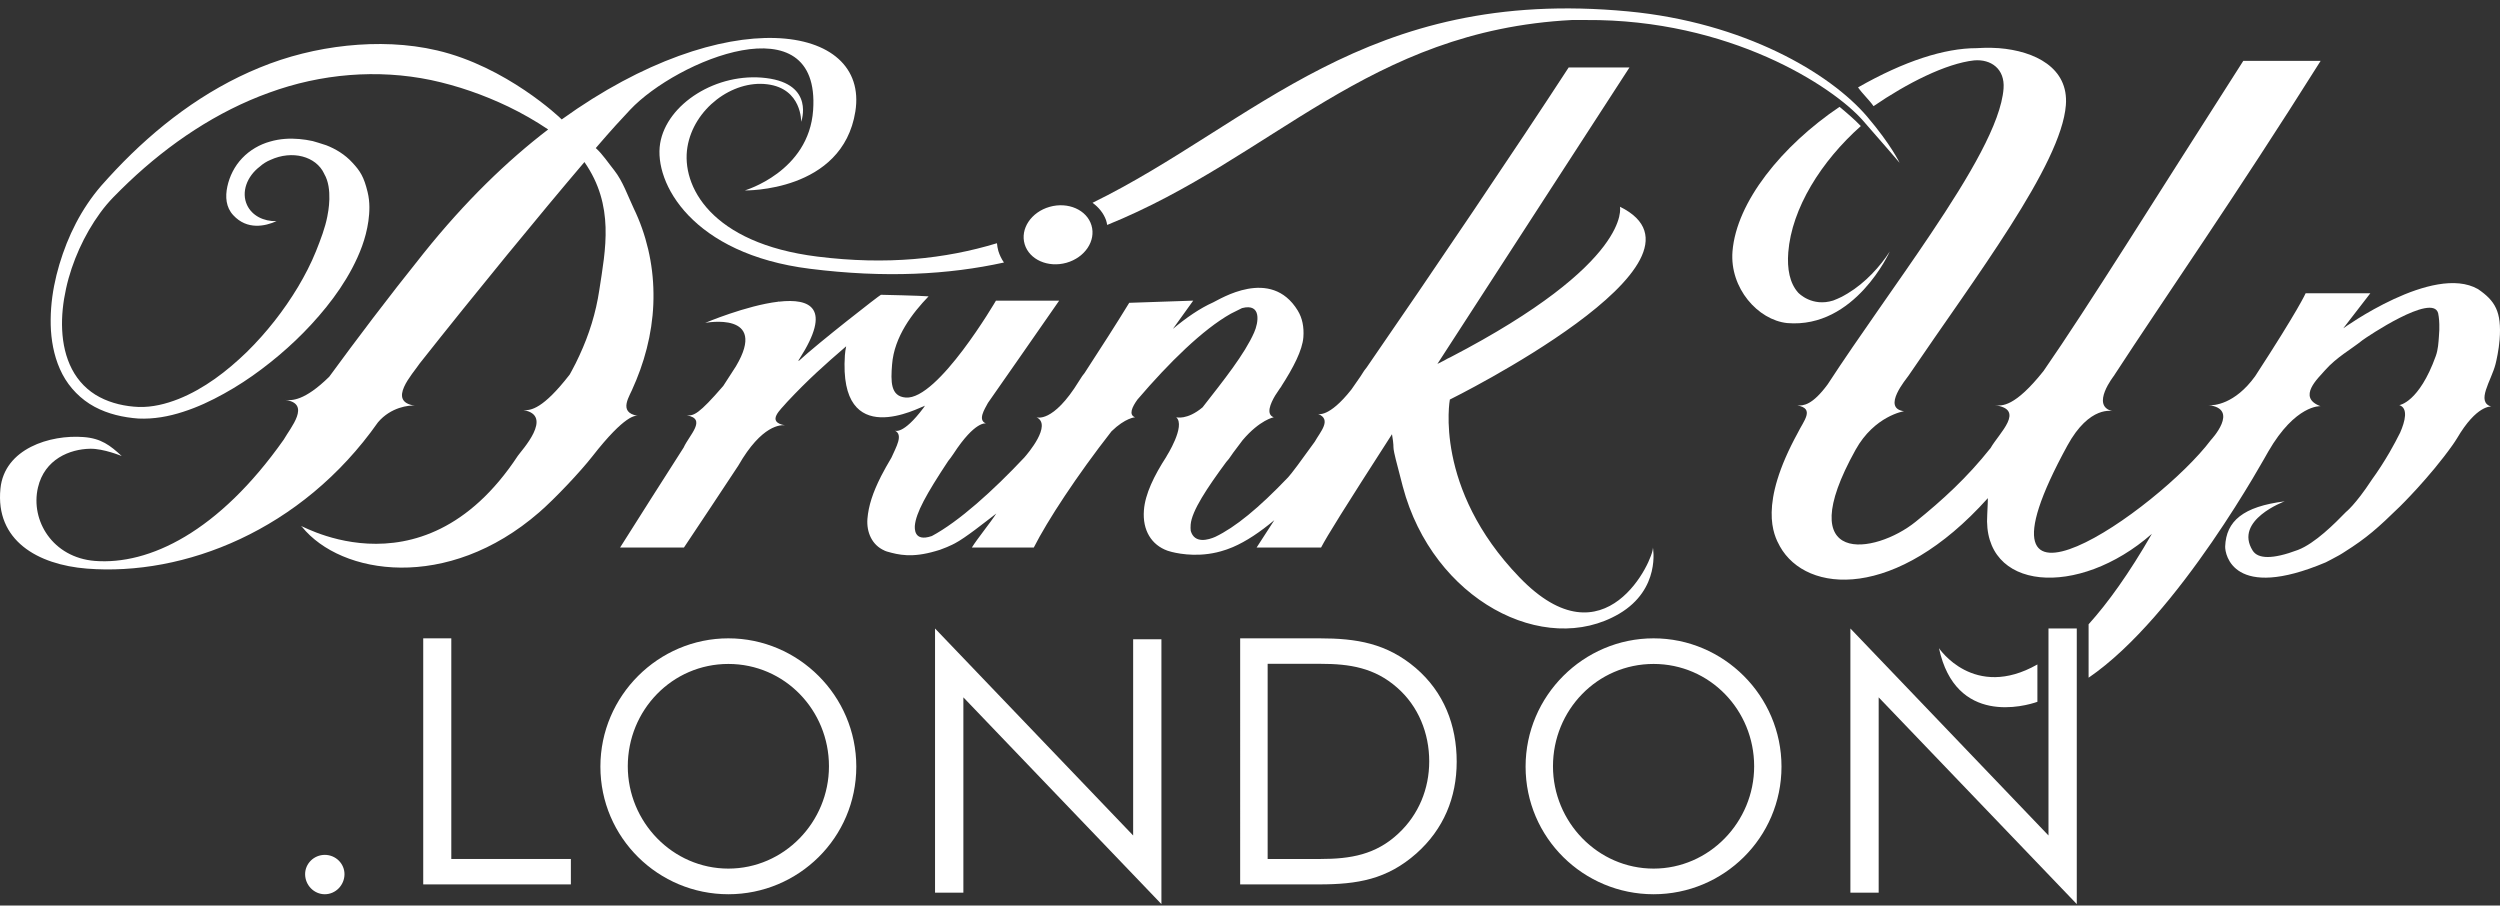 <?xml version="1.0" encoding="UTF-8"?>
<svg width="254px" height="92px" viewBox="0 0 254 92" version="1.1" xmlns="http://www.w3.org/2000/svg" xmlns:xlink="http://www.w3.org/1999/xlink">
    <rect x="0" y="0" width="254" height="92" fill="#333333" stroke="none"/>
    <!-- Generator: Sketch 54.1 (76490) - https://sketchapp.com -->
    <title>drinkup (1)</title>
    <desc>Created with Sketch.</desc>
    <g id="Page-1" stroke="none" stroke-width="1" fill="none" fill-rule="evenodd">
        <g id="Work-V2" transform="translate(-1425, -3631)" fill="#FFFFFF" fill-rule="nonzero">
            <g id="drinkup-(1)" transform="translate(1425, 3631)">
                <path d="M108.355,26.697 C110.228,26.167 111.366,24.464 110.893,22.893 C110.424,21.323 108.518,20.483 106.645,21.014 C104.772,21.544 103.633,23.247 104.108,24.817 C104.577,26.381 106.482,27.226 108.355,26.697 Z" id="Path"></path>
                <path d="M57.07,12.135 C56.874,11.919 51.424,6.764 44.418,5.124 C41.422,4.422 38.3,4.328 35.244,4.645 C32.188,4.969 29.194,5.711 26.375,6.871 C20.729,9.179 15.859,12.93 11.78,17.235 C11.274,17.775 10.76,18.329 10.275,18.882 C9.77,19.468 9.304,20.082 8.878,20.717 C8.029,21.978 7.333,23.334 6.774,24.731 C5.668,27.532 5,30.527 5.176,33.577 C5.277,35.095 5.615,36.633 6.342,38.023 C7.065,39.406 8.224,40.586 9.607,41.329 C10.99,42.071 12.514,42.408 14.052,42.524 C15.617,42.597 17.155,42.314 18.605,41.841 C20.062,41.376 21.437,40.729 22.759,39.993 C24.089,39.259 25.356,38.428 26.564,37.518 C28.992,35.695 31.217,33.603 33.16,31.188 C34.131,29.98 35.022,28.686 35.777,27.262 C36.526,25.837 37.167,24.286 37.429,22.464 C37.551,21.559 37.604,20.562 37.349,19.515 C36.978,17.977 36.6,17.382 35.817,16.54 C35.042,15.682 34.07,15.116 33.147,14.758 C32.911,14.663 31.771,14.333 31.771,14.333 C31.332,14.238 30.88,14.164 30.408,14.124 C29.478,14.043 28.459,14.082 27.427,14.387 C26.401,14.67 25.377,15.251 24.601,16.074 C23.819,16.89 23.32,17.923 23.097,18.954 C22.875,19.993 22.948,21.059 23.697,21.862 C25.114,23.401 26.948,22.982 28.095,22.469 C26.78,22.503 25.599,21.909 25.1,20.83 C24.493,19.521 25.08,17.921 26.409,16.916 C26.718,16.64 27.076,16.41 27.488,16.242 C29.673,15.237 32.108,15.864 32.937,17.652 C32.937,17.66 32.943,17.665 32.943,17.672 C33.828,19.164 33.341,21.58 33.253,22.01 C33.031,23.144 32.586,24.318 32.101,25.533 C31.608,26.754 30.98,27.976 30.272,29.163 C28.849,31.53 27.09,33.784 25.072,35.768 C23.049,37.725 20.749,39.492 18.139,40.538 C16.837,41.051 15.468,41.388 14.098,41.348 C12.729,41.294 11.326,40.983 10.125,40.349 C8.917,39.721 7.941,38.723 7.312,37.509 C6.679,36.295 6.382,34.911 6.315,33.515 C6.247,32.112 6.408,30.695 6.713,29.311 C7.016,27.922 7.481,26.572 8.06,25.284 C8.647,23.988 9.356,22.754 10.179,21.627 C10.59,21.06 11.042,20.527 11.521,20.034 C12.027,19.514 12.539,19.015 13.059,18.516 C17.227,14.562 22.063,11.316 27.35,9.414 C32.625,7.484 38.358,7.006 43.787,8.133 C46.499,8.713 49.13,9.631 51.64,10.831 C53.035,11.505 54.391,12.275 55.693,13.153 C51.538,16.33 47.254,20.466 43.025,25.749 C39.357,30.324 36.213,34.501 33.448,38.279 C30.918,40.762 29.624,40.701 28.99,40.633 C31.647,41.012 29.516,43.446 28.829,44.663 C22.204,54.067 15.137,57.42 9.633,56.989 C5.361,56.645 3.073,52.894 3.856,49.533 C4.53,46.638 7.113,45.626 9.158,45.593 C10.527,45.566 12.368,46.335 12.368,46.335 C11.194,45.248 10.271,44.54 8.504,44.406 C5.084,44.136 0.449,45.586 0.045,49.64 C-0.488,54.91 3.815,57.372 8.827,57.771 C18.654,58.547 30.64,53.945 38.402,42.907 C39.718,41.354 41.573,41.153 42.146,41.214 C39.279,40.809 41.929,37.995 42.644,36.922 C48.378,29.669 54.847,21.788 59.378,16.465 C62.461,20.891 61.517,25.351 60.89,29.466 C60.546,31.774 59.858,33.987 58.873,36.107 C58.637,36.645 58.36,37.165 58.084,37.685 C58.024,37.806 57.955,37.921 57.888,38.042 C57.874,38.062 57.861,38.069 57.854,38.089 C55.17,41.543 53.929,41.727 53.173,41.666 C56.35,42.198 52.931,45.828 52.614,46.307 C42.61,61.518 29.309,52.483 30.691,53.536 C34.65,58.421 45.442,60.169 54.784,52.051 C56.402,50.648 58.98,47.908 60.187,46.363 C63.579,42.018 64.611,42.221 64.807,42.255 C62.689,41.89 64.031,40.203 64.368,39.259 C64.456,39.049 64.557,38.834 64.645,38.617 C65.785,35.851 66.44,32.815 66.393,29.792 C66.365,26.769 65.657,23.794 64.389,21.176 C63.769,19.861 63.283,18.423 62.406,17.303 C61.813,16.568 61.232,15.67 60.531,15.043 C62.156,13.147 63.148,12.081 64.024,11.15 C68.759,6.123 83.388,0.07 82.614,11.19 C82.183,17.458 75.667,19.348 75.667,19.348 C75.667,19.348 85.602,19.549 86.904,11.325 C88.326,2.358 73.758,0.125 57.07,12.135 Z" id="Path"></path>
                <path d="M101.432,25.5 C101.358,25.241 101.318,24.977 101.29,24.711 C96.04,26.308 90.093,26.951 83.042,26.069 C72.211,24.718 69.193,18.876 69.843,14.941 C70.485,11.046 74.411,8.118 77.949,8.562 C81.494,9 81.399,12.377 81.399,12.377 C81.399,12.377 82.821,8.549 77.854,7.933 C72.834,7.304 67.732,10.556 67.07,14.571 C66.412,18.585 70.329,25.818 82.292,27.308 C89.943,28.269 96.384,27.905 102,26.672 C101.756,26.315 101.561,25.925 101.432,25.5 Z" id="Path"></path>
                <path d="M189.705,11.85 C185.914,7.409 177.165,2.273 165.427,1.159 C138.666,-1.378 127.452,12.554 111,20.604 C111.64,21.069 112.115,21.66 112.368,22.35 C112.422,22.515 112.463,22.681 112.49,22.855 C129.378,16.018 138.965,3.115 159.698,2.034 L161.114,2.034 C175.722,1.928 186.215,8.777 189.263,12.235 C191.202,14.431 193,16.543 193,16.543 C193,16.543 192.155,14.731 189.705,11.85 Z" id="Path"></path>
                <path d="M79.441,43.343 C79.485,43.355 79.516,43.366 79.559,43.366 C79.56,43.367 79.516,43.356 79.441,43.343 Z" id="Path"></path>
                <path d="M154.376,58.655 C145.627,49.588 147.305,40.594 147.305,40.594 C147.305,40.594 175.804,26.513 164.586,21.003 C164.586,21.003 165.918,26.646 147.359,36.297 C147.176,36.377 146.974,36.477 146.759,36.611 C146.568,36.705 146.378,36.799 146.189,36.899 C146.141,36.92 146.094,36.947 146.041,36.973 C152.8,26.511 161.886,12.53 165.554,6.855 L159.376,6.855 C154.241,14.749 145.371,27.898 138.855,37.329 C138.72,37.476 138.517,37.765 138.219,38.254 C137.909,38.709 137.603,39.146 137.298,39.58 C134.997,42.488 133.908,42.053 133.908,42.053 C135.35,42.616 134.133,43.883 133.578,44.881 C132.19,46.819 131.223,48.111 130.879,48.488 C127.873,51.637 125.505,53.567 123.469,54.545 C122.779,54.847 121.365,55.276 120.979,53.936 C120.959,53.749 120.951,53.533 120.971,53.298 C121.081,51.911 122.644,49.573 124.586,46.938 C124.742,46.778 124.937,46.53 125.182,46.155 C125.216,46.102 125.25,46.06 125.283,46.007 C125.601,45.585 125.926,45.156 126.25,44.721 C128.01,42.649 129.412,42.394 129.412,42.394 C128.599,42.1 129.073,41.001 129.559,40.182 C129.736,39.928 129.904,39.673 130.067,39.418 C130.135,39.331 130.182,39.278 130.182,39.278 L130.163,39.278 C131.42,37.335 132.321,35.578 132.422,34.265 C132.502,33.219 132.308,32.301 131.861,31.571 C131.861,31.564 131.855,31.564 131.855,31.558 C129.12,27.074 123.903,30.431 123.26,30.72 C121.9,31.329 120.519,32.282 119.168,33.414 L121.231,30.545 L114.729,30.766 C113.436,32.884 111.88,35.304 110.202,37.884 C110.054,38.051 109.871,38.32 109.627,38.715 C106.96,43.065 105.303,42.394 105.303,42.394 C106.934,43.152 104.403,46.107 104.065,46.489 C100.905,49.847 97.427,52.99 94.667,54.465 C94.661,54.465 94.661,54.465 94.661,54.465 C92.801,55.101 92.942,53.62 92.949,53.399 C93.064,52.125 94.072,50.256 96.339,46.832 C96.488,46.657 96.657,46.428 96.868,46.113 C99.086,42.709 100.176,43.024 100.176,43.024 C99.303,42.682 100.033,41.577 100.377,40.933 C102.326,38.132 104.715,34.727 107.611,30.546 L101.189,30.546 C101.189,30.546 95.296,40.652 92.022,40.391 C90.465,40.27 90.499,38.762 90.634,37.04 C90.851,34.192 92.725,31.786 94.342,30.11 C93.57,30.037 89.564,29.95 89.505,29.95 C89.409,29.95 83.158,34.823 81.155,36.671 L81.121,36.611 C81.155,36.558 81.189,36.518 81.222,36.464 C84.565,31.263 82.311,30.291 79.152,30.647 C79.152,30.647 79.085,30.619 79.064,30.653 C75.81,31.041 71.648,32.805 71.648,32.805 C71.648,32.805 78.123,31.579 74.767,37.222 C74.334,37.885 73.914,38.548 73.482,39.212 C70.998,42.087 70.492,42.255 69.774,42.201 C71.864,42.55 70.017,44.218 69.462,45.465 C67.283,48.863 65.138,52.248 63,55.631 L69.488,55.631 C69.488,55.631 74.902,47.51 75.015,47.302 C77.411,43.119 79.366,43.16 79.752,43.212 C77.782,42.858 79.346,41.598 79.969,40.841 C82.12,38.548 83.737,37.108 85.97,35.184 C85.909,35.486 85.862,35.794 85.841,36.09 C85.184,45.902 93.433,41.384 93.974,41.217 C93.927,41.29 93.887,41.358 93.84,41.424 C91.716,44.26 90.904,43.744 90.904,43.744 C91.81,44.159 91.052,45.399 90.572,46.492 C90.167,47.175 89.814,47.804 89.51,48.394 C89.51,48.402 89.504,48.408 89.504,48.408 C88.672,50.057 88.239,51.39 88.13,52.717 C88.029,54.051 88.577,55.384 89.877,55.942 L89.87,55.948 C89.87,55.948 89.957,55.989 90.127,56.041 C90.133,56.041 90.133,56.041 90.133,56.041 C91.304,56.376 92.65,56.697 95.052,55.994 C95.207,55.955 95.363,55.909 95.519,55.854 C95.526,55.846 95.533,55.846 95.546,55.841 C95.736,55.774 95.925,55.7 96.121,55.619 C96.142,55.612 96.168,55.606 96.189,55.592 C96.236,55.573 96.269,55.559 96.309,55.539 C96.316,55.539 96.324,55.531 96.324,55.531 C96.622,55.405 96.845,55.298 97.008,55.209 C98.077,54.654 100.058,53.066 101.222,52.174 C100.66,53.059 99.267,54.767 98.739,55.631 L105.032,55.631 C106.418,52.891 109.423,48.306 112.928,43.822 C114.335,42.449 115.323,42.395 115.323,42.395 C114.64,42.147 115.032,41.331 115.567,40.593 C118.794,36.82 122.204,33.475 125.059,31.867 C125.269,31.766 126.034,31.371 126.189,31.303 C128.212,30.774 127.859,32.805 127.421,33.776 C126.46,35.968 124.329,38.635 122.177,41.389 C120.6,42.709 119.504,42.395 119.504,42.395 C120.498,43.26 118.502,46.389 118.502,46.389 L118.51,46.389 C117.251,48.332 116.344,50.196 116.222,51.839 C116.06,53.902 117.014,55.369 118.604,55.946 C118.604,55.946 118.672,55.973 118.787,56.001 C118.875,56.034 118.969,56.054 119.064,56.08 C119.979,56.307 122.137,56.676 124.492,55.872 C124.539,55.859 124.586,55.846 124.634,55.826 C124.653,55.819 124.667,55.819 124.687,55.806 C124.742,55.788 124.796,55.772 124.849,55.745 C124.958,55.705 125.066,55.665 125.175,55.618 C125.208,55.604 125.236,55.59 125.262,55.584 C126.622,55.002 128.036,54.049 129.47,52.849 C128.869,53.781 128.266,54.705 127.671,55.63 L134.221,55.63 C134.856,54.418 136.494,51.783 141.426,44.117 C141.826,46.475 141.102,44.062 142.523,49.431 C145.582,60.985 156.935,66.809 164.506,62.359 C168.755,59.852 167.937,55.63 167.937,55.63 C168.024,56.773 163.118,67.731 154.376,58.655 Z" id="Path"></path>
                <path d="M187.722,29.814 C187.617,29.873 187.512,29.934 187.386,30.007 C187.31,30.053 187.225,30.093 187.148,30.14 C187.135,30.147 187.121,30.147 187.107,30.161 C186.827,30.301 186.541,30.421 186.248,30.535 C184.111,31.201 182.757,29.8 182.695,29.734 C181.835,28.772 181.557,27.33 181.689,25.628 C182.045,21.161 185.026,16.395 189.059,12.81 C188.481,12.189 187.545,11.389 186.896,10.855 C181.024,14.82 176.425,20.52 176.021,25.541 C175.728,29.279 178.61,32.51 181.577,32.824 C188.474,33.404 192,25.555 192,25.555 C191.036,27.05 189.536,28.726 187.722,29.814 Z" id="Path"></path>
                <path d="M207,67.508 C200.547,71.175 197,65.855 197,65.855 C198.697,73.748 205.756,71.744 207,71.304 L207,67.508 Z" id="Path"></path>
                <path d="M251.765,29.372 C247.209,26.769 238.076,33.356 238.076,33.356 L240.826,29.797 L234.252,29.797 C234.252,29.797 233.573,31.387 229.117,38.231 C227.067,41.069 224.907,41.23 224.391,41.163 C227.602,41.541 224.629,44.703 224.629,44.703 C219.283,51.81 198.611,66.183 210.046,45.27 C212.316,41.123 214.658,41.778 214.658,41.778 C212.316,41.265 214.809,38.137 214.809,38.137 L214.801,38.137 C219.855,30.371 227.129,19.935 235.78,6.181 L227.921,6.181 C218.869,20.312 212.248,31.011 207.623,37.693 C204.696,41.373 203.387,41.253 202.686,41.171 C205.824,41.595 203.12,43.989 202.244,45.519 C199.859,48.526 197.347,50.818 194.623,53.015 C190.503,56.339 181.877,57.654 188.525,45.701 C190.447,42.243 193.45,41.778 193.45,41.778 C191.127,41.481 193.713,38.468 193.904,38.171 C200.674,28.187 209.428,16.726 209.892,10.684 C210.191,6.876 206.726,5.183 203.094,4.893 C201.98,4.806 200.893,4.893 200.819,4.893 C197.565,4.893 193.484,6.195 188.777,8.879 C189.212,9.512 189.912,10.152 190.352,10.786 C193.735,8.467 197.714,6.445 200.58,6.135 C202.285,5.993 203.711,6.999 203.561,9 C203.298,12.486 200.131,17.851 196.172,23.751 C192.832,28.74 188.913,34.106 185.693,39.048 C184.138,41.159 183.229,41.239 182.598,41.192 C184.418,41.502 183.248,42.755 182.658,43.97 C178.652,51.278 180.187,54.339 180.838,55.511 C183.554,60.366 192.655,61.007 201.966,50.611 C201.966,50.611 201.952,51.554 201.904,52.269 C201.374,60.062 211.134,60.818 218.631,54.237 C216.307,58.276 214.161,61.256 212.201,63.427 L212.201,68.855 C221.383,62.59 230.346,46.039 230.456,45.879 C233.232,41.084 235.759,41.267 235.759,41.267 C233.334,40.364 235.57,38.388 236.221,37.62 C237.417,36.272 238.863,35.503 240.026,34.566 C240.426,34.262 247.142,29.733 247.712,31.809 C247.76,32.025 247.793,32.274 247.814,32.543 C247.82,32.685 247.82,32.812 247.834,32.941 C247.848,33.311 247.834,33.73 247.793,34.201 C247.746,34.828 247.712,35.509 247.479,36.163 C245.777,40.903 243.772,41.159 243.772,41.159 C244.695,41.476 244.363,42.79 243.854,43.957 C243.535,44.604 243.188,45.238 242.842,45.844 C242.828,45.865 242.814,45.884 242.814,45.884 L242.823,45.884 C242.21,46.937 241.579,47.914 240.968,48.749 C240.962,48.763 240.955,48.77 240.948,48.783 C239.304,51.285 238.348,52.02 238.348,52.02 C237.228,53.172 235.203,55.214 233.464,55.876 C230.855,56.86 229.404,56.78 228.874,55.943 C226.924,52.842 232.127,50.935 232.127,50.935 C227.903,51.467 226.171,52.937 226.077,55.527 C226.056,56.327 226.897,61.101 236.29,57.137 C236.304,57.123 237.229,56.665 237.663,56.409 C237.885,56.274 238.069,56.172 238.198,56.079 C240.46,54.657 241.601,53.632 243.823,51.468 C243.823,51.468 246.857,48.502 249.194,45.199 C249.351,44.983 249.493,44.753 249.635,44.53 C251.646,41.098 253.119,41.308 253.119,41.308 C251.523,40.836 253.112,38.7 253.547,36.987 C253.643,36.616 253.879,35.551 253.961,34.499 C254.177,31.651 253.498,30.558 251.765,29.372 Z" id="Path"></path>
                <polygon id="Path" points="45.852 87.272 58 87.272 58 89.855 43 89.855 43 64.855 45.852 64.855"></polygon>
                <path d="M87,77.888 C87,85.12 81.115,90.855 74.003,90.855 C66.892,90.855 61,85.12 61,77.888 C61,70.69 66.892,64.855 74.003,64.855 C81.113,64.855 87,70.69 87,77.888 Z M63.783,77.854 C63.783,83.521 68.343,88.25 74.002,88.25 C79.662,88.25 84.223,83.521 84.223,77.854 C84.223,72.151 79.722,67.457 74.003,67.457 C68.284,67.457 63.783,72.151 63.783,77.854 Z" id="Shape"></path>
                <path d="M181,77.888 C181,85.12 175.114,90.855 168.003,90.855 C160.886,90.855 155,85.12 155,77.888 C155,70.69 160.886,64.855 168.003,64.855 C175.114,64.855 181,70.69 181,77.888 Z M157.783,77.854 C157.783,83.521 162.344,88.25 168.003,88.25 C173.656,88.25 178.222,83.521 178.222,77.854 C178.222,72.151 173.722,67.457 168.003,67.457 C162.277,67.457 157.783,72.151 157.783,77.854 Z" id="Shape"></path>
                <polygon id="Path" points="95 63.855 115.128 84.885 115.128 64.947 118 64.947 118 91.855 97.879 70.851 97.879 90.693 95 90.693"></polygon>
                <path d="M126.001,64.855 L134.064,64.855 C137.821,64.855 140.882,65.349 143.842,67.871 C146.702,70.327 148,73.678 148,77.389 C148,81.033 146.668,84.249 143.909,86.706 C140.915,89.354 137.921,89.855 133.997,89.855 L126,89.855 L126.001,64.855 Z M134.158,87.272 C137.218,87.272 139.783,86.838 142.08,84.682 C144.142,82.761 145.209,80.139 145.209,77.355 C145.209,74.498 144.11,71.749 141.946,69.861 C139.65,67.837 137.124,67.444 134.158,67.444 L128.793,67.444 L128.793,87.272 L134.158,87.272 Z" id="Shape"></path>
                <path d="M35,88.814 C35,89.921 34.107,90.855 33,90.855 C31.893,90.855 31,89.921 31,88.814 C31,87.744 31.892,86.855 33,86.855 C34.108,86.854 35,87.744 35,88.814 Z" id="Path"></path>
                <polygon id="Path" points="188 63.855 208.126 84.885 208.126 63.855 211 63.855 211 91.855 190.873 70.851 190.873 90.693 188 90.693"></polygon>
            </g>
        </g>
    </g>
</svg>